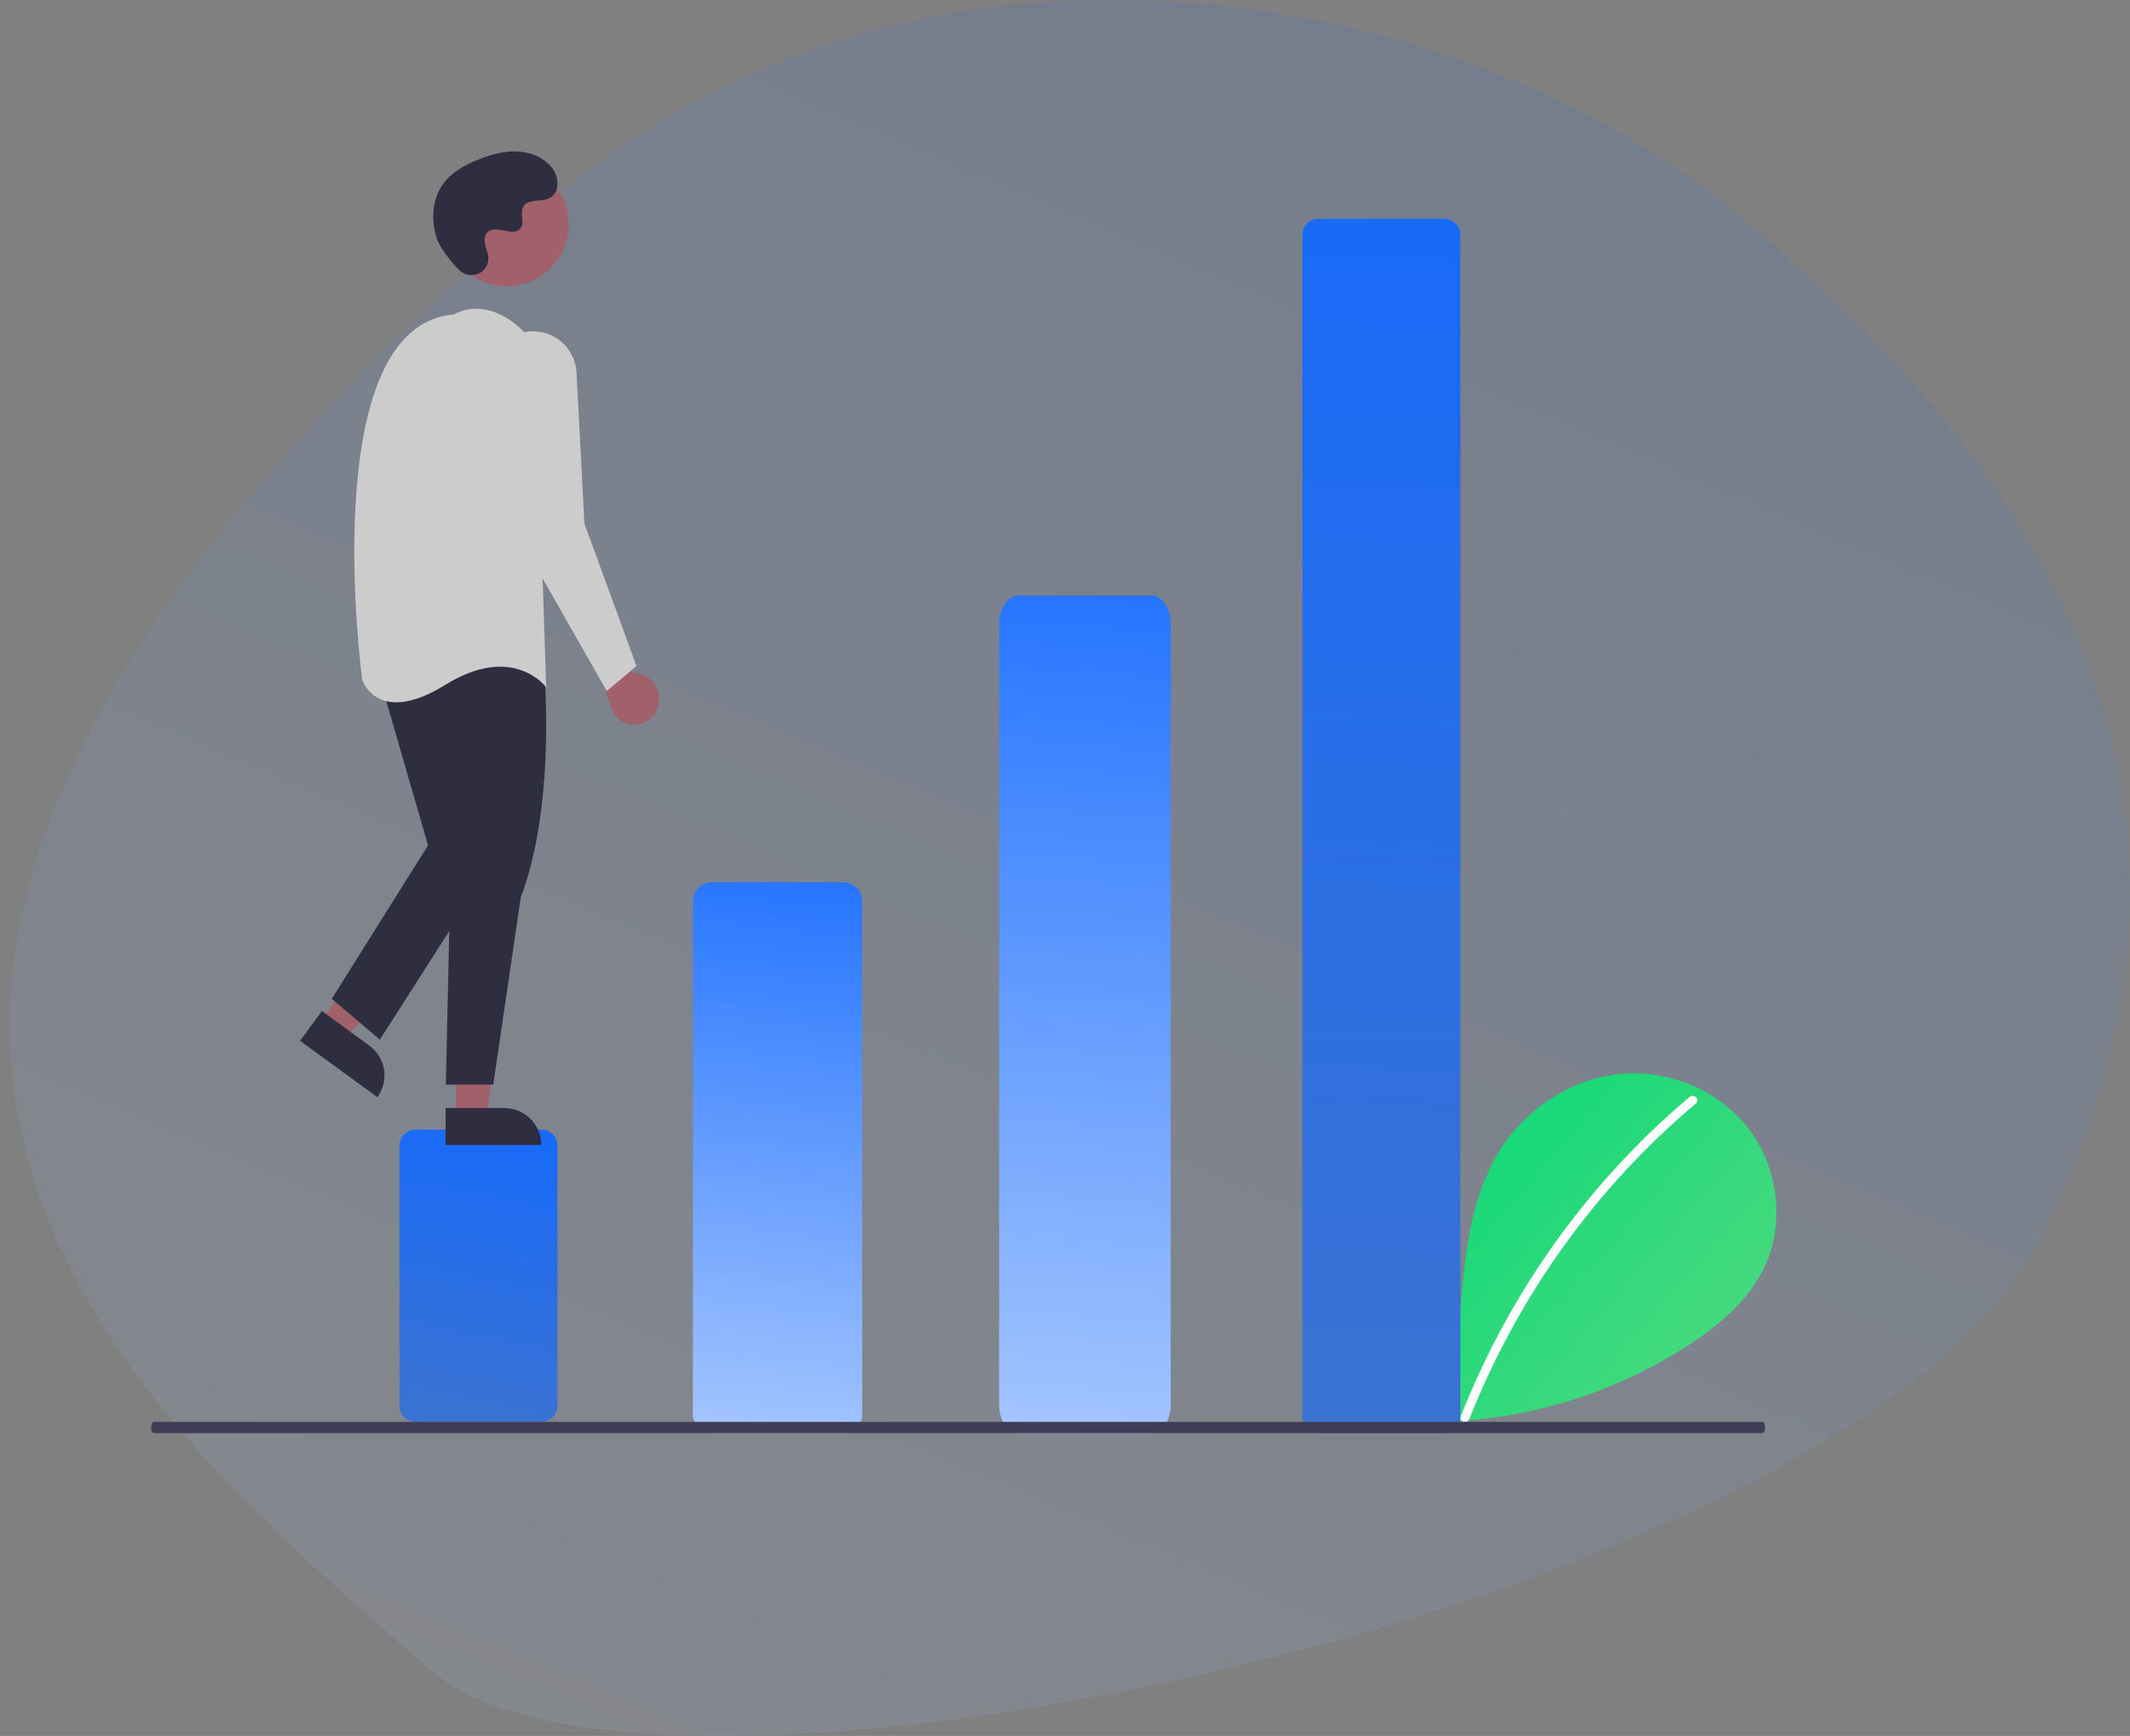 <?xml version="1.0" encoding="UTF-8"?>
<svg width="211px" height="172px" viewBox="0 0 211 172" version="1.1" xmlns="http://www.w3.org/2000/svg" xmlns:xlink="http://www.w3.org/1999/xlink">
    <rect x="0" y="0" width="211" height="172" fill="#808080" stroke="none"/>
    <title>ic_inprocess</title>
    <defs>
        <linearGradient x1="72.322%" y1="5.978%" x2="23.199%" y2="98.575%" id="linearGradient-1">
            <stop stop-color="#1469FF" offset="0%"></stop>
            <stop stop-color="#BFD6FF" offset="100%"></stop>
        </linearGradient>
        <linearGradient x1="11.237%" y1="18.636%" x2="100%" y2="81.364%" id="linearGradient-2">
            <stop stop-color="#2DFF9F" offset="0%"></stop>
            <stop stop-color="#09D976" offset="0%"></stop>
            <stop stop-color="#51D980" offset="100%"></stop>
        </linearGradient>
        <linearGradient x1="56.519%" y1="-15.622%" x2="42.173%" y2="122.409%" id="linearGradient-3">
            <stop stop-color="#1469FF" offset="0%"></stop>
            <stop stop-color="#4274C9" offset="100%"></stop>
        </linearGradient>
        <linearGradient x1="52.107%" y1="-15.622%" x2="47.47%" y2="122.409%" id="linearGradient-4">
            <stop stop-color="#1469FF" offset="0%"></stop>
            <stop stop-color="#BFD6FF" offset="100%"></stop>
        </linearGradient>
        <linearGradient x1="50.936%" y1="-15.622%" x2="48.876%" y2="122.409%" id="linearGradient-5">
            <stop stop-color="#1469FF" offset="0%"></stop>
            <stop stop-color="#BFD6FF" offset="100%"></stop>
        </linearGradient>
        <linearGradient x1="50.378%" y1="-15.622%" x2="49.546%" y2="122.409%" id="linearGradient-6">
            <stop stop-color="#1469FF" offset="0%"></stop>
            <stop stop-color="#4274C9" offset="100%"></stop>
        </linearGradient>
    </defs>
    <g id="Screens" stroke="none" stroke-width="1" fill="none" fill-rule="evenodd">
        <g id="Rent-4-Copy" transform="translate(-863, -164)">
            <g id="Group" transform="translate(863.974, 164)">
                <path d="M41.811,165.553 C21.141,147.591 -7.319,123.872 1.726,88.197 C10.224,54.679 50.556,22.616 50.482,22.457 C61.169,12.84 76.352,3.443 96.558,0.805 C100.656,0.27 104.869,0 109.136,0 C130.884,0 154.127,7.015 171.759,21.766 C209.333,53.2 219.309,86.371 201.285,122.529 C183.261,158.687 63.776,184.64 41.811,165.553 Z" id="Fill-3" fill="url(#linearGradient-1)" opacity="0.1"></path>
                <g id="undraw_stepping_up_g6oo" transform="translate(14, 15)" fill-rule="nonzero">
                    <path d="M120.644,124.715 C118.439,122.829 117.1,119.85 117.452,116.95 C117.803,114.05 119.978,111.384 122.799,110.768 C125.62,110.152 128.836,111.857 129.693,114.647 C130.165,109.268 130.708,103.663 133.533,99.082 C136.091,94.934 140.521,91.966 145.322,91.435 C150.124,90.904 155.179,92.91 158.173,96.746 C161.168,100.583 161.901,106.161 159.804,110.566 C158.259,113.811 155.412,116.226 152.43,118.19 C142.793,124.485 131.235,127.045 119.882,125.399" id="Path" fill="url(#linearGradient-2)"></path>
                    <path d="M152.393,93.69 C148.502,96.963 144.931,100.624 141.734,104.619 C136.731,110.851 132.682,117.838 129.729,125.336 C129.513,125.883 130.373,126.122 130.587,125.581 C135.419,113.394 143.132,102.653 153.022,94.339 C153.466,93.966 152.834,93.319 152.393,93.69 L152.393,93.69 Z" id="Path" fill="#FFFFFF"></path>
                    <path d="M38.66,125.886 L26.187,125.886 C25.309,125.885 24.598,125.177 24.597,124.304 L24.597,98.503 C24.598,97.63 25.309,96.922 26.187,96.921 L38.66,96.921 C39.538,96.922 40.249,97.63 40.25,98.503 L40.25,124.304 C40.249,125.177 39.538,125.885 38.66,125.886 Z" id="Path" fill="url(#linearGradient-3)"></path>
                    <path d="M55.572,127 C54.52,126.999 53.668,126.17 53.667,125.147 L53.667,74.265 C53.668,73.242 54.52,72.413 55.572,72.412 L68.532,72.412 C69.584,72.413 70.436,73.242 70.438,74.265 L70.438,125.147 C70.436,126.17 69.584,126.999 68.532,127 L55.572,127 Z" id="Shape" fill="url(#linearGradient-4)"></path>
                    <path d="M85.932,127 C84.865,126.998 84.001,125.738 84,124.183 L84,46.817 C84.001,45.262 84.865,44.002 85.932,44 L99.068,44 C100.135,44.002 100.999,45.262 101,46.817 L101,124.183 C100.999,125.738 100.135,126.998 99.068,127 L85.932,127 Z" id="Shape-Copy" fill="url(#linearGradient-5)"></path>
                    <path d="M128.105,127 L115.631,127 C114.754,127 114.043,126.282 114.042,125.397 L114.042,8.287 C114.043,7.402 114.754,6.684 115.631,6.684 L128.105,6.684 C128.982,6.684 129.693,7.402 129.694,8.287 L129.694,125.397 C129.693,126.282 128.982,127 128.105,127 Z" id="Path" fill="url(#linearGradient-6)"></path>
                    <path d="M50.293,54.563 C50.384,53.815 50.153,53.065 49.664,52.512 C49.174,51.96 48.476,51.663 47.756,51.7 L43.454,43.447 L42.486,46.991 L45.434,54.554 C45.578,55.842 46.62,56.814 47.86,56.816 C49.1,56.818 50.145,55.85 50.293,54.563 L50.293,54.563 Z" id="Path" fill="#A0616A"></path>
                    <polygon id="Path" fill="#A0616A" points="16.771 86.236 19.115 88.009 26.833 79.485 23.373 76.868"></polygon>
                    <path d="M14.922,87.617 L24.396,87.611 L24.393,91.27 L18.58,91.273 C16.559,91.275 14.921,89.638 14.922,87.617 L14.922,87.617 L14.922,87.617 Z" id="Path" fill="#2F2E41" transform="translate(19.659, 89.442) rotate(-143.869) translate(-19.659, -89.442) "></path>
                    <polygon id="Path" fill="#A0616A" points="30.188 95.807 33.218 95.807 34.66 84.667 30.188 84.667"></polygon>
                    <path d="M29.166,94.789 L38.643,94.789 L38.643,98.446 L32.828,98.446 C30.805,98.446 29.166,96.809 29.166,94.789 L29.166,94.789 L29.166,94.789 Z" id="Path" fill="#2F2E41" transform="translate(33.905, 96.617) rotate(179.997) translate(-33.905, -96.617) "></path>
                    <path d="M38.839,50.023 C38.839,50.023 40.323,64.17 36.612,73.927 L33.89,92.465 L29.189,92.465 L29.683,70.512 L27.951,50.998 C27.951,50.998 31.416,42.217 38.839,50.023 Z" id="Path" fill="#2F2E41"></path>
                    <polygon id="Path" fill="#2F2E41" points="22.536 51.848 27.427 68.764 17.889 83.964 22.658 88.009 33.542 70.97 30.362 50.132"></polygon>
                    <ellipse id="Oval" fill="#A0616A" cx="35.219" cy="7.241" rx="6.149" ry="6.127"></ellipse>
                    <path d="M30.02,16.153 C30.02,16.153 33.765,13.698 38.009,19.099 L39.132,53.098 C39.132,53.098 35.887,48.679 29.146,52.852 C22.406,57.025 20.908,52.361 20.908,52.361 C20.908,52.361 16.165,17.258 30.02,16.153 Z" id="Path" fill="#CCCCCC"></path>
                    <path d="M38.075,17.831 L38.075,17.831 C40.27,17.951 42.022,19.72 42.138,21.934 L42.917,36.872 L48.076,50.996 L45.128,53.474 L35.547,36.625 L33.585,22.776 C33.403,21.49 33.801,20.19 34.671,19.233 C35.54,18.275 36.789,17.761 38.075,17.831 L38.075,17.831 Z" id="Path" fill="#CCCCCC"></path>
                    <path d="M30.465,11.717 C31.447,12.759 33.27,12.2 33.398,10.776 C33.408,10.665 33.407,10.554 33.396,10.443 C33.33,9.813 32.964,9.24 33.052,8.574 C33.071,8.408 33.133,8.25 33.232,8.115 C34.014,7.071 35.85,8.582 36.588,7.637 C37.041,7.057 36.509,6.144 36.856,5.497 C37.315,4.642 38.673,5.063 39.525,4.595 C40.472,4.074 40.415,2.625 39.792,1.743 C39.031,0.668 37.697,0.095 36.38,0.012 C35.063,-0.071 33.755,0.284 32.525,0.762 C31.128,1.305 29.743,2.055 28.883,3.279 C27.837,4.769 27.737,6.771 28.26,8.512 C28.578,9.572 29.663,10.866 30.465,11.717 Z" id="Path" fill="#2F2E41"></path>
                    <path d="M159.59,127 L0.292,127 C0.131,126.999 0,126.75 0,126.443 C0,126.136 0.131,125.887 0.292,125.886 L159.59,125.886 C159.751,125.887 159.882,126.136 159.882,126.443 C159.882,126.75 159.751,126.999 159.59,127 Z" id="Path" fill="#3F3D56"></path>
                </g>
            </g>
        </g>
    </g>
</svg>